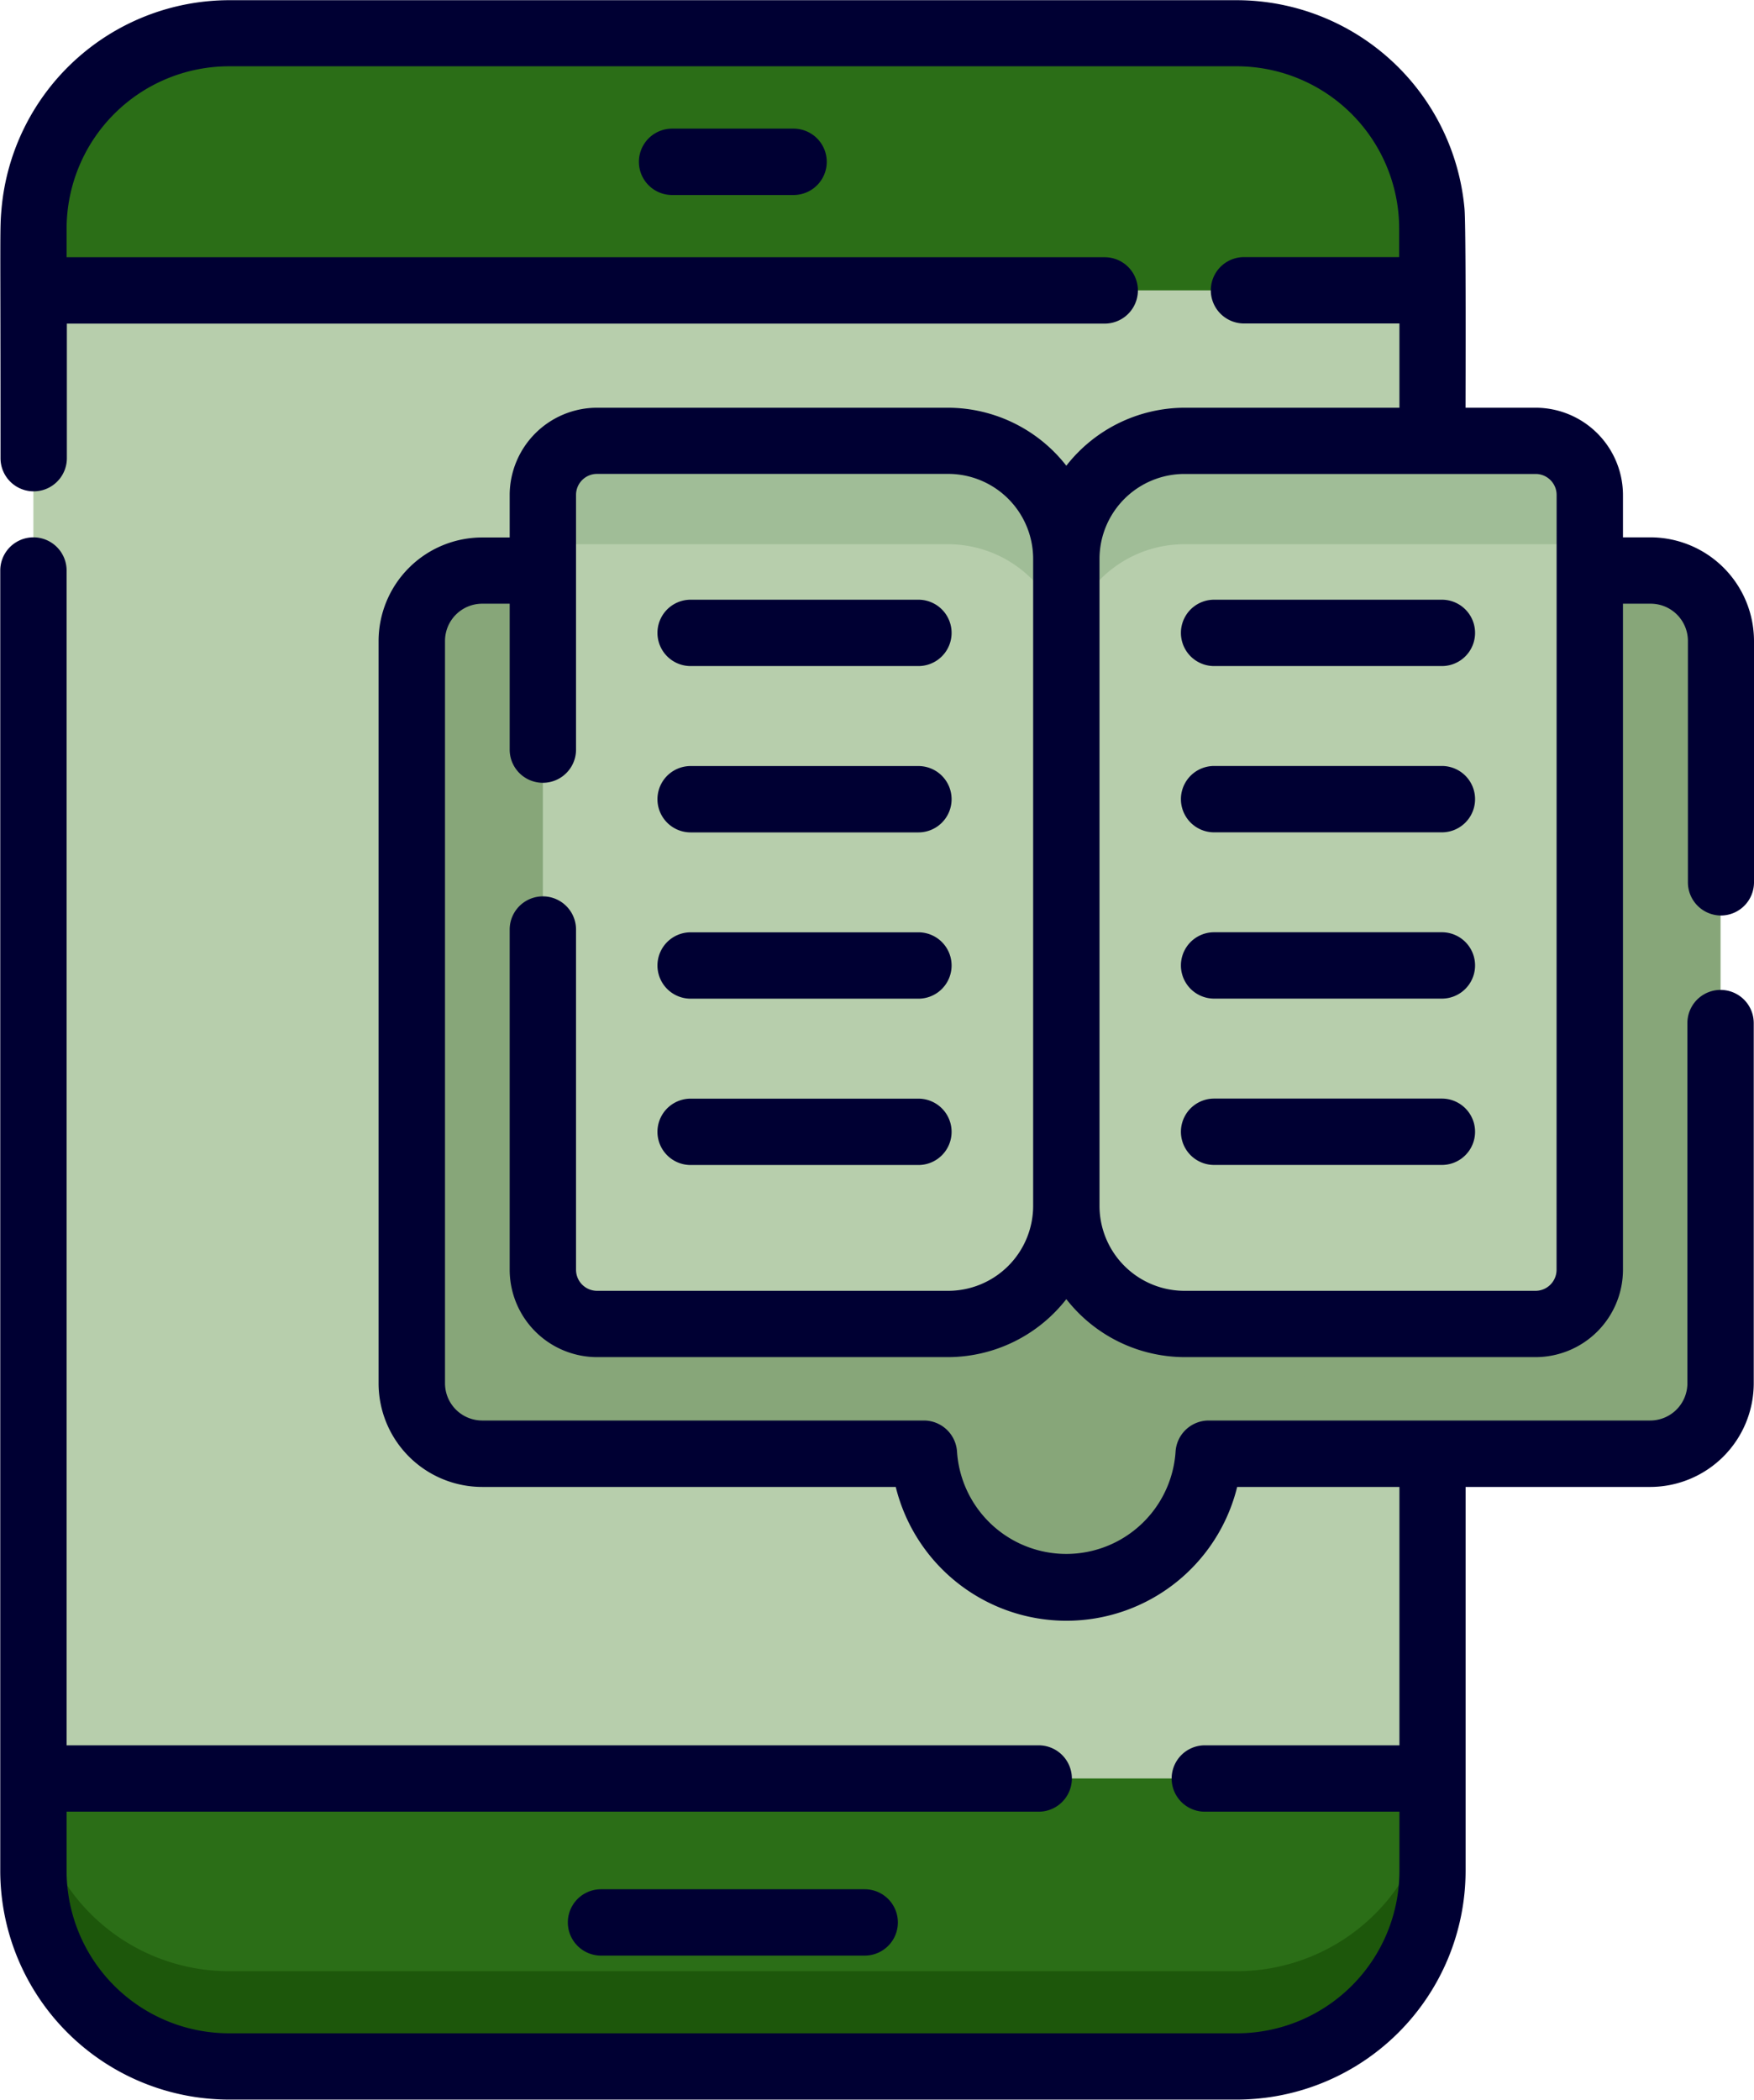 <svg xmlns="http://www.w3.org/2000/svg" width="27.228" height="32.592" viewBox="0 0 27.228 32.592">
  <g id="i2" transform="translate(-7.576 -2.371)">
    <g id="Grupo_947424" data-name="Grupo 947424" transform="translate(7.576 2.371)">
      <g id="Grupo_947412" data-name="Grupo 947412" transform="translate(0.518 0.515)">
        <path id="Trazado_655042" data-name="Trazado 655042" d="M30.3,6.406V31.9a3.035,3.035,0,0,1-3.035,3.035H11.617A3.035,3.035,0,0,1,8.582,31.9V6.406a3.035,3.035,0,0,1,3.035-3.035H27.263A3.035,3.035,0,0,1,30.3,6.406Z" transform="translate(-8.582 -3.371)" fill="#b7ceac"/>
      </g>
      <g id="Grupo_947413" data-name="Grupo 947413" transform="translate(0.518 27.606)">
        <path id="Trazado_655043" data-name="Trazado 655043" d="M8.582,55.953v1.435a3.035,3.035,0,0,0,3.035,3.035H27.263A3.035,3.035,0,0,0,30.3,57.388V55.953Z" transform="translate(-8.582 -55.953)" fill="#2b6e17"/>
      </g>
      <g id="Grupo_947414" data-name="Grupo 947414" transform="translate(0.518 27.605)">
        <path id="Trazado_655044" data-name="Trazado 655044" d="M30.3,55.95v1.437a3.037,3.037,0,0,1-3.035,3.035H11.617a3.037,3.037,0,0,1-3.035-3.035V55.95a3.038,3.038,0,0,0,3.035,2.993H27.264A3.038,3.038,0,0,0,30.3,55.95Z" transform="translate(-8.582 -55.95)" fill="#1d570b"/>
      </g>
      <g id="Grupo_947415" data-name="Grupo 947415" transform="translate(0.518 0.515)">
        <path id="Trazado_655045" data-name="Trazado 655045" d="M30.3,7.363V6.406a3.035,3.035,0,0,0-3.035-3.035H11.617A3.035,3.035,0,0,0,8.582,6.406v.957H30.3Z" transform="translate(-8.582 -3.371)" fill="#2b6e17"/>
      </g>
      <g id="Grupo_947416" data-name="Grupo 947416" transform="translate(0.518 0.515)">
        <path id="Trazado_655046" data-name="Trazado 655046" d="M30.3,6.4v.958h-.026A3.034,3.034,0,0,0,27.264,4.7H11.617A3.034,3.034,0,0,0,8.608,7.363H8.582V6.4A3.037,3.037,0,0,1,11.617,3.37H27.264A3.037,3.037,0,0,1,30.3,6.4Z" transform="translate(-8.582 -3.37)" fill="#2b6e17"/>
      </g>
      <g id="Grupo_947417" data-name="Grupo 947417" transform="translate(6.392 8.855)">
        <path id="Trazado_655047" data-name="Trazado 655047" d="M40.3,20.651V32.176a1.091,1.091,0,0,1-1.092,1.093H32.354a2.215,2.215,0,0,1-4.421,0H21.075a1.091,1.091,0,0,1-1.092-1.093V20.651a1.091,1.091,0,0,1,1.092-1.092H39.211A1.091,1.091,0,0,1,40.3,20.651Z" transform="translate(-19.983 -19.559)" fill="#87a679"/>
      </g>
      <g id="Grupo_947418" data-name="Grupo 947418" transform="translate(6.392 20.201)">
        <path id="Trazado_655048" data-name="Trazado 655048" d="M40.3,41.58v1.272a1.092,1.092,0,0,1-1.092,1.092H32.353a2.215,2.215,0,0,1-4.421,0H21.074a1.092,1.092,0,0,1-1.092-1.092V41.58a1.093,1.093,0,0,0,1.092,1.092h4.743a3.517,3.517,0,0,1,2.647,1.3,2.21,2.21,0,0,0,3.356,0,3.517,3.517,0,0,1,2.647-1.3H39.21A1.093,1.093,0,0,0,40.3,41.58Z" transform="translate(-19.982 -41.58)" fill="#87a679"/>
      </g>
      <g id="Grupo_947419" data-name="Grupo 947419" transform="translate(8.427 6.841)">
        <path id="Trazado_655049" data-name="Trazado 655049" d="M32.057,17.483V27.525a1.834,1.834,0,0,1-1.834,1.834H24.773a.841.841,0,0,1-.841-.841V16.49a.841.841,0,0,1,.841-.841h5.451A1.834,1.834,0,0,1,32.057,17.483Z" transform="translate(-23.932 -15.649)" fill="#b7ceac"/>
      </g>
      <g id="Grupo_947420" data-name="Grupo 947420" transform="translate(16.552 6.841)">
        <path id="Trazado_655050" data-name="Trazado 655050" d="M47.829,16.49V28.518a.841.841,0,0,1-.841.841H41.537A1.834,1.834,0,0,1,39.7,27.525V17.483a1.834,1.834,0,0,1,1.834-1.834h5.451a.841.841,0,0,1,.841.841Z" transform="translate(-39.703 -15.649)" fill="#b7ceac"/>
      </g>
      <g id="Grupo_947421" data-name="Grupo 947421" transform="translate(8.427 6.841)">
        <path id="Trazado_655051" data-name="Trazado 655051" d="M32.057,17.484v1.607a1.835,1.835,0,0,0-1.834-1.834H23.932v-.766a.841.841,0,0,1,.841-.841h5.449A1.834,1.834,0,0,1,32.057,17.484Z" transform="translate(-23.932 -15.65)" fill="#a0bd97"/>
      </g>
      <g id="Grupo_947422" data-name="Grupo 947422" transform="translate(16.552 6.841)">
        <path id="Trazado_655052" data-name="Trazado 655052" d="M47.827,16.491v.766H41.536A1.835,1.835,0,0,0,39.7,19.092V17.484a1.834,1.834,0,0,1,1.834-1.834h5.449A.841.841,0,0,1,47.827,16.491Z" transform="translate(-39.702 -15.65)" fill="#a0bd97"/>
      </g>
      <g id="Grupo_947423" data-name="Grupo 947423">
        <path id="Trazado_655053" data-name="Trazado 655053" d="M27.341,6.246a.515.515,0,0,0,0,1.03h1.886a.515.515,0,1,0,0-1.03Z" transform="translate(-16.908 -4.249)" fill="#003"/>
        <path id="Trazado_655054" data-name="Trazado 655054" d="M34.289,16.582a.515.515,0,0,0,.515-.515V12.319A1.61,1.61,0,0,0,33.2,10.712H32.77v-.658A1.358,1.358,0,0,0,31.413,8.7H30.326c0-.284.009-2.807-.016-3.089a3.554,3.554,0,0,0-3.535-3.237H11.13A3.554,3.554,0,0,0,7.6,5.608c-.029.327-.016.276-.016,3.875a.515.515,0,0,0,1.03,0V7.394H24.725a.515.515,0,1,0,0-1.03H8.61V5.922A2.523,2.523,0,0,1,11.13,3.4H26.776a2.523,2.523,0,0,1,2.52,2.52v.442H26.887a.515.515,0,0,0,0,1.03H29.3V8.7H25.963a2.337,2.337,0,0,0-1.834.9,2.337,2.337,0,0,0-1.834-.9H16.844a1.358,1.358,0,0,0-1.356,1.356v.658h-.427a1.609,1.609,0,0,0-1.608,1.608V23.844a1.609,1.609,0,0,0,1.608,1.608h6.42a2.729,2.729,0,0,0,5.3,0H29.3v4.011H26.279a.515.515,0,1,0,0,1.03H29.3v.92a2.523,2.523,0,0,1-2.52,2.52H11.13a2.523,2.523,0,0,1-2.52-2.52v-.92H23.7a.515.515,0,0,0,0-1.03H8.61V11.227a.515.515,0,0,0-1.03,0V31.412a3.555,3.555,0,0,0,3.551,3.55H26.776a3.555,3.555,0,0,0,3.551-3.55V25.452H33.2A1.61,1.61,0,0,0,34.8,23.844V18.252a.515.515,0,0,0-1.03,0v5.592a.578.578,0,0,1-.578.577H26.339a.516.516,0,0,0-.514.48,1.7,1.7,0,0,1-3.393,0,.516.516,0,0,0-.514-.48H15.061a.578.578,0,0,1-.577-.577V12.319a.578.578,0,0,1,.577-.577h.427v2.265a.515.515,0,0,0,1.03,0V10.053a.326.326,0,0,1,.326-.326h5.451a1.32,1.32,0,0,1,1.319,1.318V21.089a1.32,1.32,0,0,1-1.319,1.319H16.844a.327.327,0,0,1-.326-.326V16.8a.515.515,0,0,0-1.03,0v5.28a1.358,1.358,0,0,0,1.356,1.357h5.451a2.337,2.337,0,0,0,1.834-.9,2.336,2.336,0,0,0,1.834.9h5.451a1.358,1.358,0,0,0,1.356-1.357V11.742H33.2a.578.578,0,0,1,.578.577v3.748a.515.515,0,0,0,.515.515Zm-2.55,5.5a.327.327,0,0,1-.326.326H25.963a1.32,1.32,0,0,1-1.319-1.319V11.046a1.32,1.32,0,0,1,1.319-1.318h5.451a.326.326,0,0,1,.326.326Z" transform="translate(-7.576 -2.371)" fill="#003"/>
        <path id="Trazado_655055" data-name="Trazado 655055" d="M27.9,21.469h3.536a.515.515,0,0,0,0-1.03H27.9a.515.515,0,1,0,0,1.03Z" transform="translate(-17.179 -11.13)" fill="#003"/>
        <path id="Trazado_655056" data-name="Trazado 655056" d="M27.9,26.48h3.536a.515.515,0,0,0,0-1.03H27.9a.515.515,0,1,0,0,1.03Z" transform="translate(-17.179 -13.559)" fill="#003"/>
        <path id="Trazado_655057" data-name="Trazado 655057" d="M27.9,31.49h3.536a.515.515,0,0,0,0-1.03H27.9a.515.515,0,1,0,0,1.03Z" transform="translate(-17.179 -15.988)" fill="#003"/>
        <path id="Trazado_655058" data-name="Trazado 655058" d="M27.9,36.5h3.536a.515.515,0,0,0,0-1.03H27.9a.515.515,0,0,0,0,1.03Z" transform="translate(-17.179 -18.416)" fill="#003"/>
        <path id="Trazado_655059" data-name="Trazado 655059" d="M47.208,20.439H43.672a.515.515,0,1,0,0,1.03h3.536a.515.515,0,1,0,0-1.03Z" transform="translate(-24.825 -11.13)" fill="#003"/>
        <path id="Trazado_655060" data-name="Trazado 655060" d="M47.208,25.449H43.672a.515.515,0,1,0,0,1.03h3.536a.515.515,0,1,0,0-1.03Z" transform="translate(-24.825 -13.559)" fill="#003"/>
        <path id="Trazado_655061" data-name="Trazado 655061" d="M47.208,30.459H43.672a.515.515,0,1,0,0,1.03h3.536a.515.515,0,1,0,0-1.03Z" transform="translate(-24.825 -15.988)" fill="#003"/>
        <path id="Trazado_655062" data-name="Trazado 655062" d="M47.208,35.469H43.672a.515.515,0,1,0,0,1.03h3.536a.515.515,0,0,0,0-1.03Z" transform="translate(-24.825 -18.416)" fill="#003"/>
        <path id="Trazado_655063" data-name="Trazado 655063" d="M25.2,59.291a.515.515,0,1,0,0,1.03h4.093a.515.515,0,1,0,0-1.03Z" transform="translate(-15.87 -29.965)" fill="#003"/>
      </g>
    </g>
  </g>
</svg>
